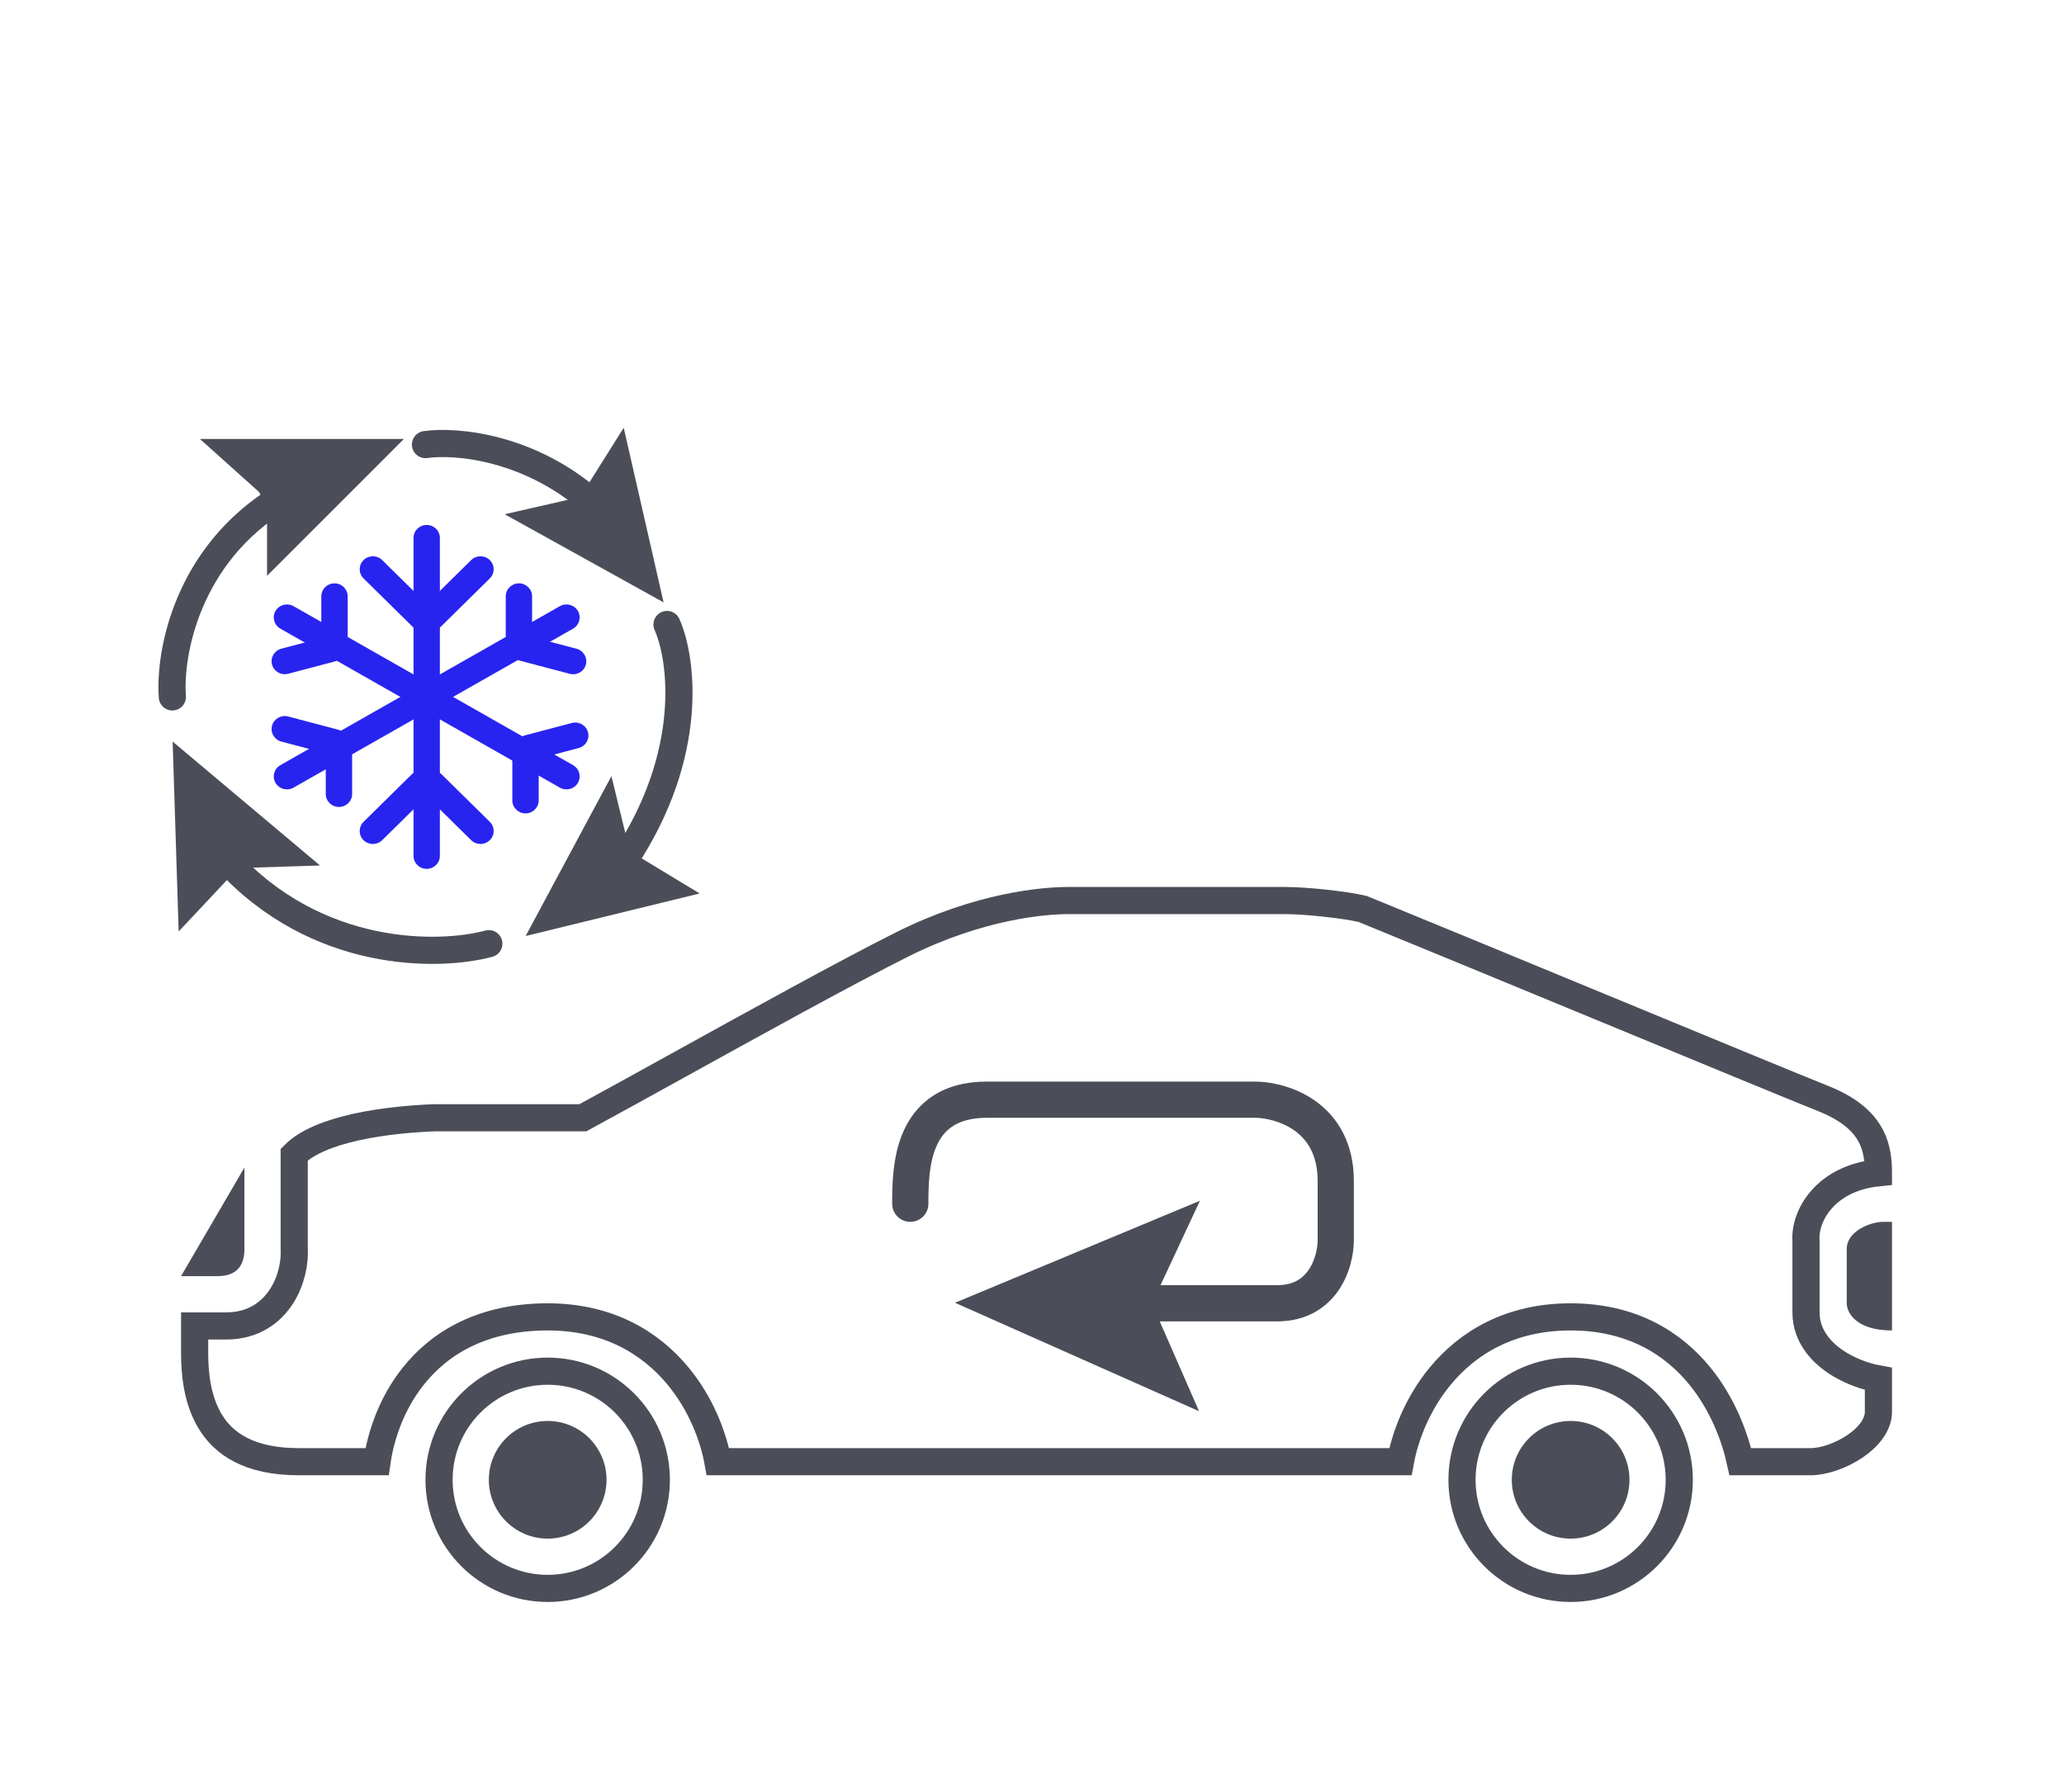 <svg width="228" height="198" viewBox="0 0 228 198" fill="none" xmlns="http://www.w3.org/2000/svg">
<path d="M110.555 144L128.555 136.5L125.055 144L128.555 152L110.555 144Z" fill="#4B4E58"/>
<path d="M98.555 133C98.555 134.105 99.45 135 100.555 135C101.659 135 102.555 134.105 102.555 133L98.555 133ZM125.055 144L123.242 143.154L122.86 143.973L123.222 144.802L125.055 144ZM128.555 136.5L130.367 137.346L132.55 132.669L127.785 134.654L128.555 136.5ZM110.555 144L109.785 142.154L105.497 143.941L109.742 145.828L110.555 144ZM128.555 152L127.742 153.828L132.453 155.921L130.387 151.198L128.555 152ZM102.555 133C102.555 130.941 102.606 128.498 103.477 126.575C103.889 125.665 104.46 124.934 105.265 124.417C106.071 123.898 107.258 123.5 109.055 123.5V119.5C106.652 119.5 104.676 120.039 103.101 121.052C101.524 122.066 100.496 123.46 99.833 124.925C98.553 127.752 98.555 131.059 98.555 133L102.555 133ZM109.055 123.5H138.555V119.5H109.055V123.5ZM138.555 123.5C139.735 123.5 141.549 123.87 143.011 124.923C144.371 125.902 145.555 127.552 145.555 130.5H149.555C149.555 126.248 147.739 123.398 145.349 121.677C143.061 120.03 140.375 119.5 138.555 119.5V123.5ZM145.555 130.5V137H149.555V130.5H145.555ZM145.555 137C145.555 137.875 145.296 139.211 144.592 140.263C143.961 141.208 142.938 142 141.055 142V146C144.371 146 146.599 144.458 147.918 142.487C149.164 140.622 149.555 138.458 149.555 137H145.555ZM141.055 142H125.055V146H141.055V142ZM127.785 134.654L109.785 142.154L111.324 145.846L129.324 138.346L127.785 134.654ZM109.742 145.828L127.742 153.828L129.367 150.172L111.367 142.172L109.742 145.828ZM130.387 151.198L126.887 143.198L123.222 144.802L126.722 152.802L130.387 151.198ZM126.867 144.846L130.367 137.346L126.742 135.654L123.242 143.154L126.867 144.846Z" fill="#4B4E58"/>
<path d="M64 123.5H64.38L64.714 123.319C67.18 121.983 70.59 120.098 74.387 117.999C82.992 113.241 93.583 107.385 99.67 104.342C108.223 100.066 115.351 99.5 118 99.5H142C144.263 99.5 148.621 99.974 150.535 100.431C157.333 103.212 167.464 107.397 176.979 111.328C188.016 115.888 198.225 120.106 201.443 121.393C204.215 122.502 205.651 123.841 206.432 125.099C207.216 126.364 207.44 127.709 207.492 129.035C207.494 129.237 207.495 129.415 207.496 129.575C201.497 130.191 199.314 134.469 199.5 137.06V145C199.5 147.774 201.414 149.674 203.298 150.79C204.643 151.587 206.173 152.114 207.5 152.353V156C207.5 157.283 206.595 158.638 204.961 159.765C203.351 160.876 201.392 161.5 200 161.5H192.243C191.636 158.742 190.302 155.147 187.789 152.054C184.825 148.406 180.246 145.5 173.5 145.5C166.76 145.5 162.1 148.4 159.093 152.045C156.561 155.114 155.208 158.696 154.696 161.5H79.303C78.792 158.696 77.439 155.114 74.907 152.045C71.9 148.4 67.24 145.5 60.5 145.5C53.294 145.5 48.569 148.374 45.638 152.067C43.194 155.146 42.051 158.72 41.65 161.5H33C27.441 161.5 24.711 159.455 23.274 157.145C21.755 154.704 21.5 151.687 21.5 149.5C21.5 149.5 21.5 149.5 21.5 149.5V146.5H25C27.983 146.5 29.974 145.008 31.131 143.176C32.225 141.443 32.59 139.4 32.5 137.95V127.568C33.854 126.195 36.343 125.191 39.337 124.527C42.484 123.829 45.818 123.583 48.028 123.5H64Z" stroke="#4B4E58" stroke-width="3"/>
<path d="M24 141H20L27 129V138C27 140 26 141 24 141Z" fill="#4B4E58"/>
<path d="M208 135H209V147C205 147 204 145 204 144V138C204 136 206.667 135 208 135Z" fill="#4B4E58"/>
<circle cx="60.5" cy="163.5" r="12" stroke="#4B4E58" stroke-width="3"/>
<circle cx="60.5" cy="163.5" r="6.5" fill="#4B4E58"/>
<circle cx="173.5" cy="163.5" r="6.5" fill="#4B4E58"/>
<circle cx="173.5" cy="163.5" r="12" stroke="#4B4E58" stroke-width="3"/>
<path d="M45.681 59.434C45.681 58.642 46.333 58 47.136 58C47.94 58 48.591 58.642 48.591 59.434V94.566C48.591 95.358 47.94 96 47.136 96C46.333 96 45.681 95.358 45.681 94.566V59.434Z" fill="#2824EF"/>
<path d="M40.161 63.91C39.593 63.35 39.593 62.442 40.161 61.882C40.73 61.322 41.651 61.322 42.219 61.882L47.559 67.143C48.127 67.703 48.127 68.611 47.559 69.171C46.99 69.731 46.069 69.731 45.5 69.171L40.161 63.91Z" fill="#2824EF"/>
<path d="M52.049 61.882C52.617 61.322 53.539 61.322 54.107 61.882C54.675 62.442 54.675 63.35 54.107 63.91L48.768 69.171C48.2 69.731 47.278 69.731 46.71 69.171C46.142 68.611 46.142 67.703 46.71 67.143L52.049 61.882Z" fill="#2824EF"/>
<path d="M54.107 90.803C54.675 91.363 54.675 92.271 54.107 92.831C53.538 93.391 52.617 93.391 52.049 92.831L46.71 87.57C46.141 87.01 46.141 86.102 46.71 85.542C47.278 84.982 48.199 84.982 48.768 85.542L54.107 90.803Z" fill="#2824EF"/>
<path d="M42.219 92.831C41.651 93.391 40.73 93.391 40.161 92.831C39.593 92.271 39.593 91.363 40.161 90.803L45.5 85.542C46.069 84.982 46.99 84.982 47.558 85.542C48.127 86.102 48.127 87.01 47.558 87.57L42.219 92.831Z" fill="#2824EF"/>
<path d="M55.868 65.887C55.868 65.095 56.519 64.453 57.323 64.453C58.127 64.453 58.778 65.095 58.778 65.887V70.189C58.778 70.981 58.127 71.623 57.323 71.623C56.519 71.623 55.868 70.981 55.868 70.189V65.887Z" fill="#2824EF"/>
<path d="M63.686 71.678C64.463 71.883 64.923 72.669 64.715 73.434C64.507 74.199 63.709 74.653 62.933 74.448L57.426 72.994C56.65 72.789 56.189 72.003 56.397 71.238C56.605 70.473 57.403 70.019 58.179 70.224L63.686 71.678Z" fill="#2824EF"/>
<path d="M38.898 87.725C38.898 88.517 38.246 89.159 37.443 89.159C36.639 89.159 35.987 88.517 35.987 87.725L35.987 83.423C35.987 82.631 36.639 81.989 37.443 81.989C38.246 81.989 38.898 82.631 38.898 83.423L38.898 87.725Z" fill="#2824EF"/>
<path d="M31.079 81.934C30.303 81.729 29.842 80.942 30.05 80.178C30.258 79.413 31.056 78.959 31.832 79.164L37.339 80.618C38.115 80.823 38.576 81.609 38.368 82.374C38.16 83.139 37.362 83.593 36.586 83.388L31.079 81.934Z" fill="#2824EF"/>
<path d="M31.832 74.443C31.056 74.648 30.258 74.194 30.05 73.43C29.842 72.665 30.303 71.878 31.079 71.673L36.236 70.312C37.013 70.107 37.81 70.561 38.018 71.326C38.226 72.091 37.766 72.877 36.989 73.082L31.832 74.443Z" fill="#2824EF"/>
<path d="M35.494 65.887C35.494 65.095 36.146 64.453 36.95 64.453C37.753 64.453 38.405 65.095 38.405 65.887V71.504C38.405 72.296 37.753 72.938 36.95 72.938C36.146 72.938 35.494 72.296 35.494 71.504V65.887Z" fill="#2824EF"/>
<path d="M63.168 79.881C63.944 79.676 64.742 80.13 64.95 80.894C65.158 81.659 64.697 82.446 63.921 82.651L58.764 84.012C57.987 84.217 57.19 83.763 56.982 82.999C56.774 82.234 57.234 81.447 58.011 81.242L63.168 79.881Z" fill="#2824EF"/>
<path d="M59.506 88.437C59.506 89.229 58.854 89.871 58.05 89.871C57.247 89.871 56.595 89.229 56.595 88.437L56.595 82.82C56.595 82.028 57.247 81.386 58.05 81.386C58.854 81.386 59.506 82.028 59.506 82.82V88.437Z" fill="#2824EF"/>
<path d="M61.847 66.975C62.543 66.579 63.433 66.814 63.835 67.5C64.237 68.186 63.998 69.063 63.302 69.459L32.425 87.025C31.73 87.421 30.84 87.186 30.438 86.5C30.036 85.814 30.274 84.937 30.97 84.541L61.847 66.975Z" fill="#2824EF"/>
<path d="M63.302 84.541C63.998 84.937 64.236 85.814 63.834 86.5C63.433 87.186 62.543 87.421 61.846 87.025L30.97 69.459C30.274 69.063 30.035 68.186 30.437 67.5C30.839 66.814 31.729 66.579 32.425 66.975L63.302 84.541Z" fill="#2824EF"/>
<path d="M19.039 77C18.687 72.302 20.587 61.325 31 55" stroke="#4B4E58" stroke-width="3" stroke-linecap="round" stroke-linejoin="round"/>
<path d="M54 104.265C48.494 105.752 34.985 105.981 25 95" stroke="#4B4E58" stroke-width="3" stroke-linecap="round"/>
<path d="M47 49.121C50.346 48.639 58.83 49.339 66 56" stroke="#4B4E58" stroke-width="3" stroke-linecap="round"/>
<path d="M73.681 69C75.362 72.784 76.778 83.282 69 95" stroke="#4B4E58" stroke-width="3" stroke-linecap="round"/>
<path d="M41 50H26L29.846 53.448L31 55.862V60L41 50Z" fill="#4B4E58"/>
<path d="M26 50V48.5H22.08L24.999 51.117L26 50ZM41 50L42.061 51.061L44.621 48.5H41V50ZM31 60H29.5V63.621L32.061 61.061L31 60ZM31 55.862H32.5V55.522L32.353 55.215L31 55.862ZM29.846 53.448L31.2 52.801L31.07 52.531L30.848 52.331L29.846 53.448ZM26 51.5H41V48.5H26V51.5ZM39.939 48.939L29.939 58.939L32.061 61.061L42.061 51.061L39.939 48.939ZM32.5 60V55.862H29.5V60H32.5ZM32.353 55.215L31.2 52.801L28.493 54.095L29.647 56.509L32.353 55.215ZM30.848 52.331L27.001 48.883L24.999 51.117L28.845 54.565L30.848 52.331Z" fill="#4B4E58"/>
<path d="M20.677 85.246L21.12 99.25L24.598 95.546L27.077 94.389L31.386 94.252L20.677 85.246Z" fill="#4B4E58"/>
<path d="M21.12 99.25L19.621 99.298L19.736 102.917L22.214 100.277L21.12 99.25ZM20.677 85.246L21.642 84.097L19.071 81.935L19.177 85.293L20.677 85.246ZM31.386 94.252L31.434 95.751L35.352 95.627L32.352 93.104L31.386 94.252ZM27.077 94.389L27.029 92.889L26.722 92.899L26.443 93.029L27.077 94.389ZM24.598 95.546L23.963 94.186L23.701 94.308L23.504 94.519L24.598 95.546ZM22.619 99.203L22.176 85.198L19.177 85.293L19.621 99.298L22.619 99.203ZM19.711 86.394L30.421 95.4L32.352 93.104L21.642 84.097L19.711 86.394ZM31.339 92.753L27.029 92.889L27.125 95.888L31.434 95.751L31.339 92.753ZM26.443 93.029L23.963 94.186L25.232 96.905L27.711 95.748L26.443 93.029ZM23.504 94.519L20.026 98.224L22.214 100.277L25.691 96.572L23.504 94.519Z" fill="#4B4E58"/>
<path d="M60.978 101.162L73.41 98.124L69.445 95.722L67.945 93.729L67.012 89.912L60.978 101.162Z" fill="#4B4E58"/>
<path d="M73.41 98.124L73.767 99.581L77.29 98.72L74.188 96.841L73.41 98.124ZM60.978 101.162L59.656 100.453L58.066 103.418L61.334 102.619L60.978 101.162ZM67.012 89.912L68.469 89.556L67.54 85.754L65.69 89.203L67.012 89.912ZM67.945 93.729L66.488 94.085L66.561 94.385L66.746 94.632L67.945 93.729ZM69.445 95.722L68.247 96.624L68.421 96.855L68.668 97.005L69.445 95.722ZM73.054 96.667L60.622 99.705L61.334 102.619L73.767 99.581L73.054 96.667ZM62.3 101.871L68.334 90.621L65.69 89.203L59.656 100.453L62.3 101.871ZM65.555 90.268L66.488 94.085L69.402 93.373L68.469 89.556L65.555 90.268ZM66.746 94.632L68.247 96.624L70.644 94.82L69.143 92.827L66.746 94.632ZM68.668 97.005L72.633 99.407L74.188 96.841L70.222 94.439L68.668 97.005Z" fill="#4B4E58"/>
<path d="M71.094 63.616L68.243 51.125L65.771 55.059L63.749 56.531L59.905 57.408L71.094 63.616Z" fill="#4B4E58"/>
<path d="M68.243 51.125L69.705 50.791L68.9 47.261L66.973 50.327L68.243 51.125ZM71.094 63.616L70.366 64.927L73.304 66.557L72.556 63.282L71.094 63.616ZM59.905 57.408L59.572 55.946L55.75 56.819L59.178 58.72L59.905 57.408ZM63.749 56.531L64.082 57.994L64.383 57.925L64.632 57.744L63.749 56.531ZM65.771 55.059L66.654 56.271L66.888 56.101L67.041 55.857L65.771 55.059ZM66.781 51.459L69.632 63.95L72.556 63.282L69.705 50.791L66.781 51.459ZM71.822 62.304L60.633 56.097L59.178 58.72L70.366 64.927L71.822 62.304ZM60.239 58.871L64.082 57.994L63.415 55.069L59.572 55.946L60.239 58.871ZM64.632 57.744L66.654 56.271L64.888 53.846L62.866 55.319L64.632 57.744ZM67.041 55.857L69.513 51.923L66.973 50.327L64.501 54.261L67.041 55.857Z" fill="#4B4E58"/>
</svg>
